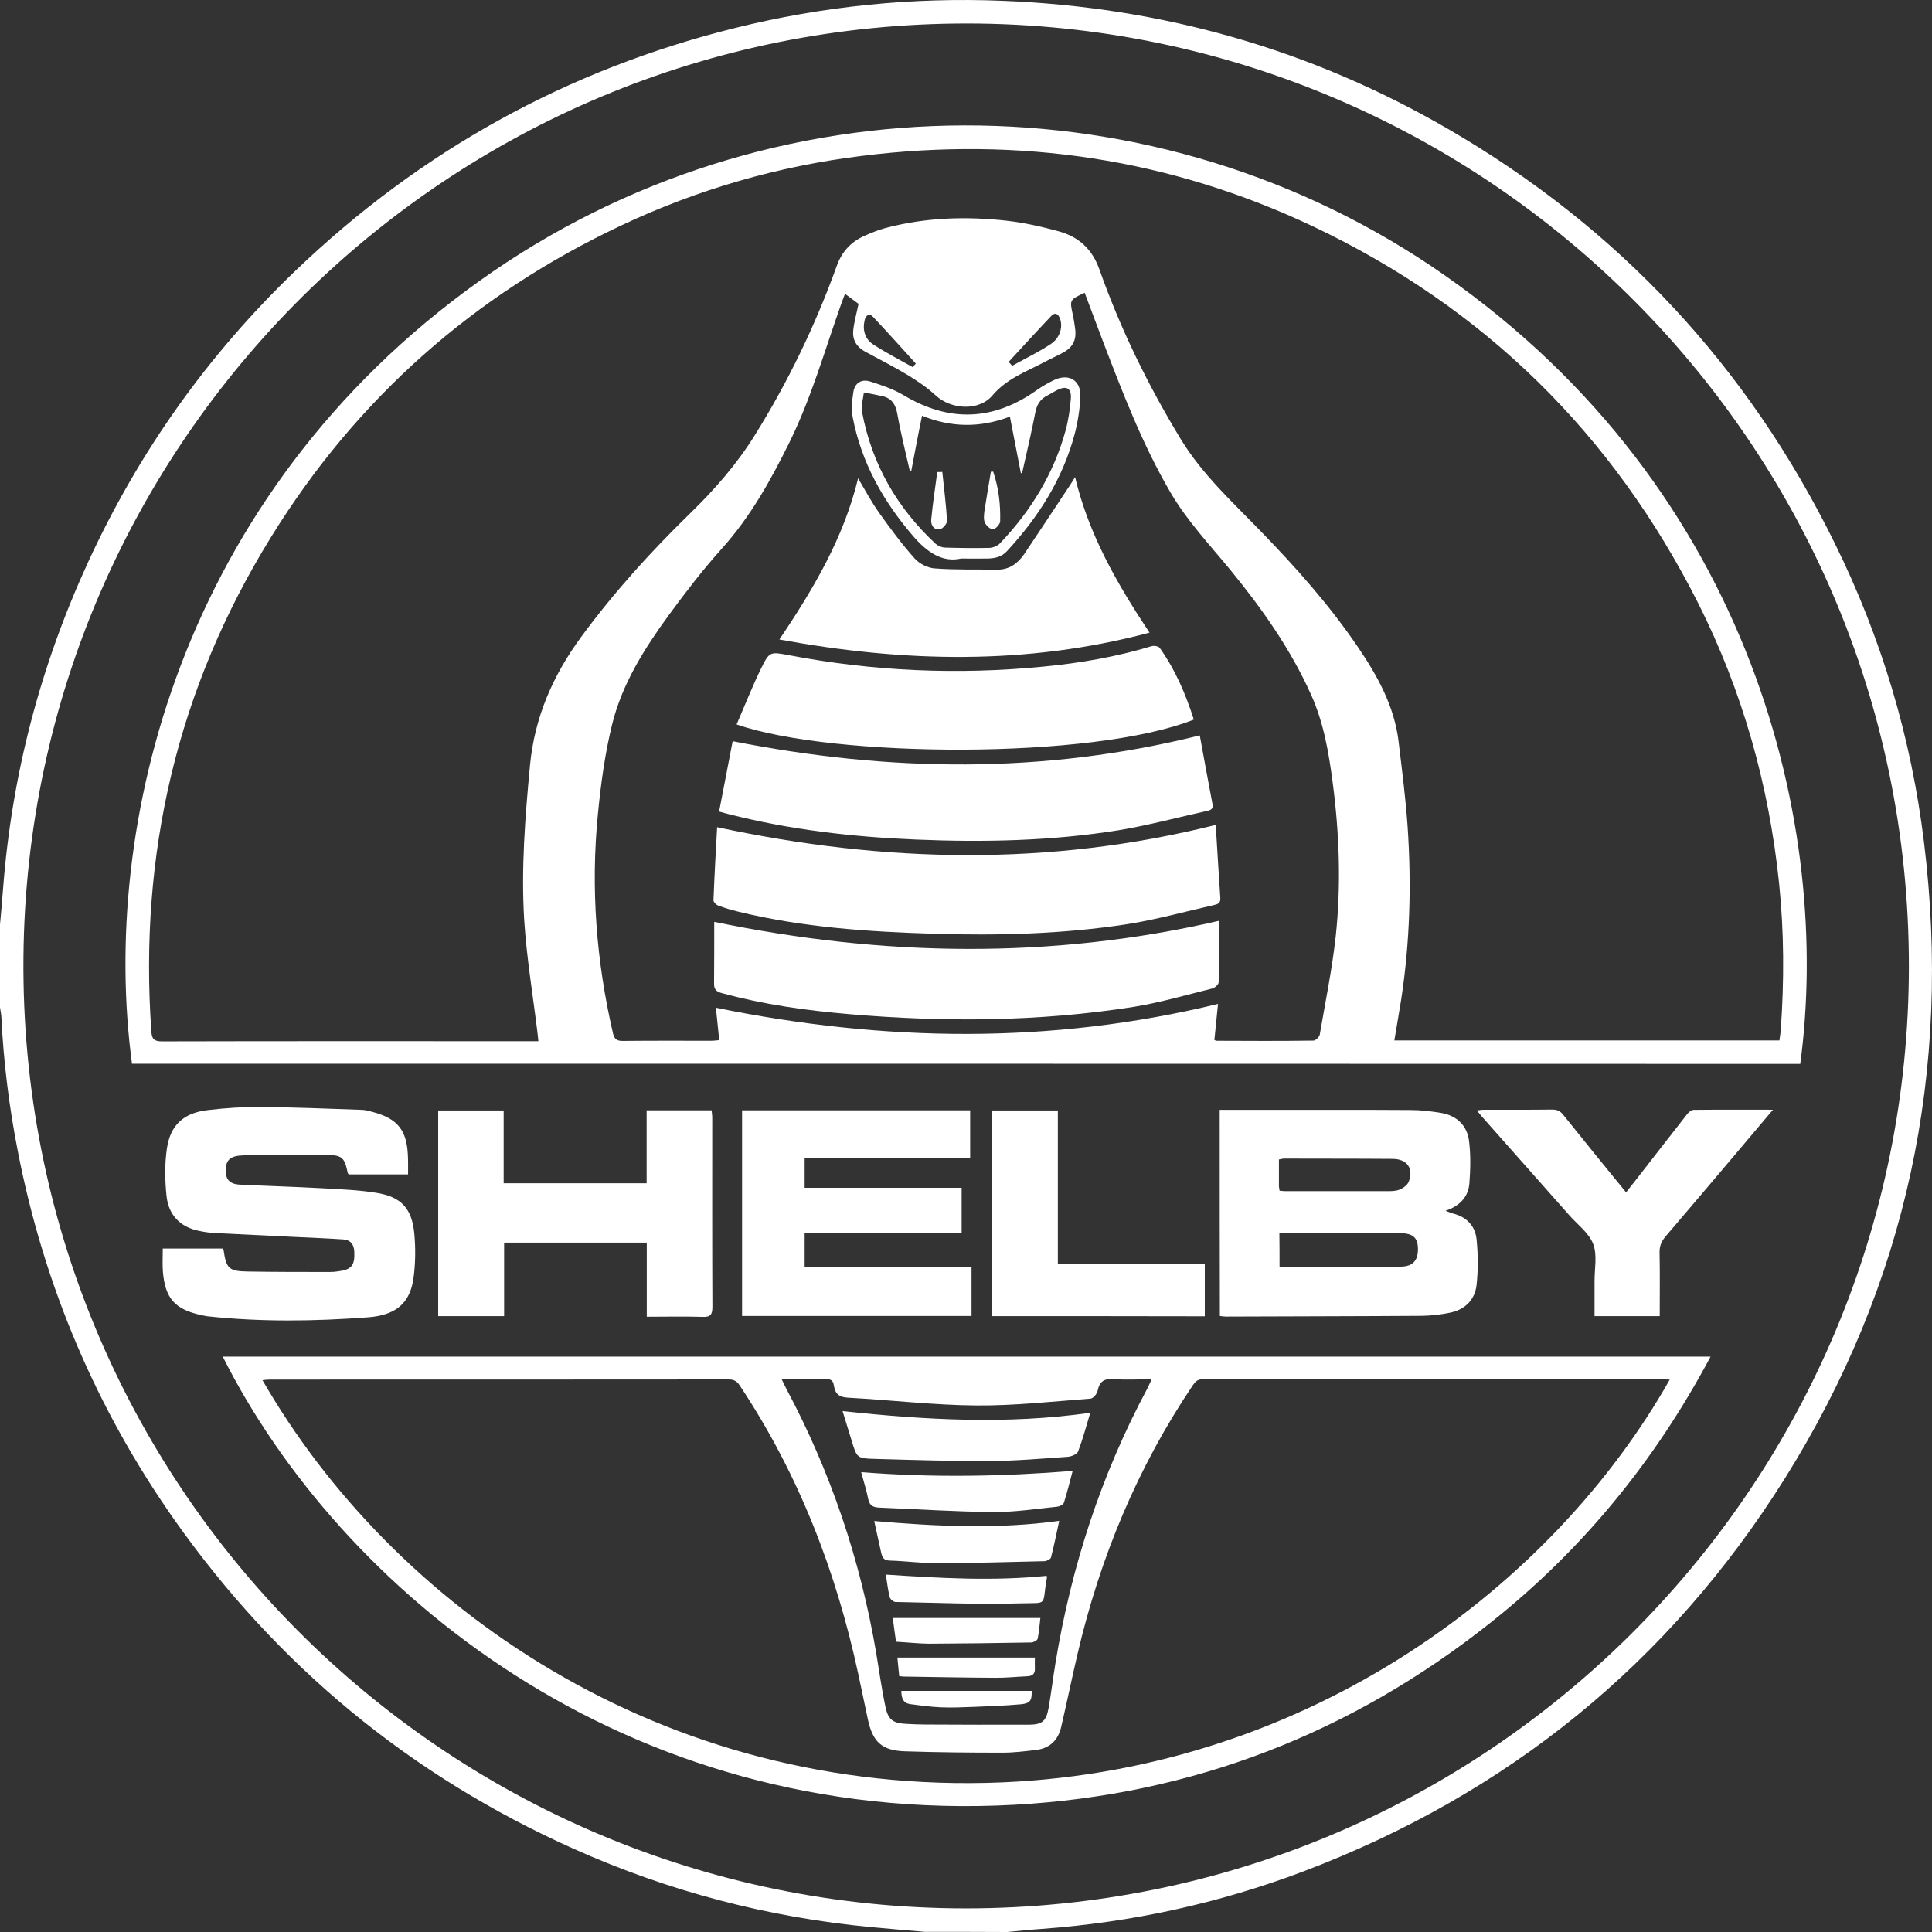 <svg width="72" height="72" viewBox="0 0 72 72" fill="none" xmlns="http://www.w3.org/2000/svg">
<rect x="0" y="0" width="72" height="72" fill="#333333" stroke="none"/>
<g id="Vector">
<path d="M34.459 71.994C33.795 71.938 33.136 71.881 32.473 71.819C28.62 71.455 24.921 70.485 21.386 68.903C15.297 66.18 10.327 62.078 6.491 56.627C3.575 52.474 1.634 47.891 0.664 42.904C0.34 41.248 0.131 39.58 0.051 37.901C0.045 37.782 0.017 37.663 0 37.544C0 36.517 0 35.484 0 34.458C0.04 34.015 0.079 33.578 0.113 33.136C0.437 28.881 1.504 24.82 3.285 20.945C5.175 16.838 7.751 13.213 11.013 10.087C15.677 5.617 21.136 2.594 27.406 1.039C30.68 0.228 34.005 -0.107 37.364 0.03C43.287 0.262 48.837 1.828 53.966 4.806C60.321 8.493 65.127 13.644 68.372 20.236C70.114 23.764 71.226 27.486 71.703 31.394C72.741 39.903 71.067 47.84 66.511 55.106C62.193 61.988 56.179 66.861 48.576 69.742C45.426 70.933 42.164 71.643 38.805 71.886C38.385 71.915 37.965 71.96 37.545 72C36.518 71.994 35.491 71.994 34.459 71.994ZM35.979 71.121C55.294 71.121 70.892 55.611 71.136 36.46C71.385 16.77 55.509 0.897 36.064 0.875C16.699 0.852 1.055 16.435 0.874 35.654C0.692 55.299 16.563 71.109 35.979 71.121Z" fill="white"/>
<path d="M4.919 39.642C3.739 30.861 6.656 18.477 17.873 10.467C28.722 2.718 43.219 2.843 53.813 10.241C65.388 18.319 68.265 30.923 67.09 39.648C46.368 39.642 25.641 39.642 4.919 39.642ZM66.313 38.775C66.33 38.633 66.358 38.502 66.364 38.377C66.494 36.551 66.489 34.73 66.301 32.909C65.921 29.256 64.94 25.767 63.288 22.482C60.105 16.174 55.328 11.472 48.944 8.442C43.605 5.912 37.977 5.078 32.115 5.81C28.989 6.196 25.998 7.058 23.15 8.403C17.658 10.989 13.283 14.858 10.094 20.026C6.605 25.67 5.175 31.825 5.64 38.434C5.657 38.701 5.725 38.809 6.032 38.809C10.582 38.797 15.133 38.803 19.689 38.803C19.808 38.803 19.922 38.803 20.064 38.803C20.052 38.678 20.041 38.599 20.035 38.525C19.865 37.118 19.627 35.711 19.536 34.293C19.417 32.37 19.57 30.447 19.751 28.524C19.922 26.726 20.608 25.166 21.663 23.73C22.884 22.068 24.268 20.542 25.743 19.107C26.645 18.228 27.462 17.292 28.126 16.225C29.375 14.223 30.39 12.113 31.19 9.894C31.383 9.361 31.729 9.004 32.229 8.783C32.478 8.675 32.734 8.567 32.995 8.499C34.487 8.102 36.008 8.056 37.528 8.227C38.175 8.3 38.822 8.448 39.446 8.618C40.195 8.822 40.706 9.276 40.978 10.059C41.761 12.271 42.788 14.365 44.008 16.373C44.808 17.683 45.926 18.704 46.975 19.788C48.292 21.144 49.546 22.55 50.607 24.116C51.339 25.194 51.963 26.317 52.122 27.639C52.247 28.688 52.383 29.738 52.457 30.793C52.604 32.954 52.547 35.104 52.218 37.249C52.139 37.754 52.048 38.253 51.963 38.775C56.758 38.775 61.524 38.775 66.313 38.775ZM45.256 38.758C45.302 38.775 45.319 38.786 45.341 38.786C46.544 38.792 47.742 38.797 48.944 38.78C49.029 38.78 49.166 38.644 49.183 38.559C49.393 37.339 49.642 36.125 49.779 34.894C49.983 32.983 49.915 31.065 49.665 29.159C49.517 28.036 49.33 26.93 48.859 25.886C48.099 24.195 47.044 22.698 45.88 21.274C45.097 20.315 44.241 19.419 43.611 18.336C42.584 16.577 41.858 14.688 41.131 12.793C40.893 12.169 40.66 11.54 40.422 10.91C39.866 11.171 39.86 11.177 39.974 11.698C40.013 11.874 40.042 12.056 40.065 12.232C40.127 12.668 39.985 12.946 39.599 13.151C39.367 13.275 39.128 13.383 38.896 13.508C38.22 13.86 37.505 14.121 36.983 14.739C36.484 15.329 35.446 15.267 34.873 14.739C34.555 14.444 34.186 14.194 33.812 13.967C33.295 13.655 32.751 13.383 32.223 13.094C31.917 12.924 31.763 12.657 31.797 12.317C31.831 11.993 31.922 11.681 31.996 11.324C31.866 11.228 31.69 11.097 31.491 10.95C31.44 11.08 31.406 11.171 31.372 11.262C30.748 13.014 30.243 14.818 29.414 16.498C28.716 17.91 27.956 19.277 26.884 20.463C26.191 21.234 25.556 22.063 24.943 22.896C24.024 24.156 23.184 25.478 22.81 27.004C22.543 28.093 22.39 29.222 22.282 30.339C22.01 33.09 22.22 35.813 22.844 38.508C22.895 38.724 22.991 38.797 23.213 38.792C24.313 38.78 25.414 38.786 26.515 38.786C26.611 38.786 26.702 38.769 26.804 38.763C26.759 38.321 26.719 37.918 26.679 37.555C32.938 38.831 39.151 38.928 45.392 37.413C45.347 37.85 45.302 38.298 45.256 38.758ZM37.591 13.485C37.636 13.536 37.676 13.587 37.721 13.633C38.198 13.366 38.697 13.128 39.151 12.827C39.508 12.595 39.616 12.181 39.503 11.874C39.44 11.704 39.327 11.625 39.185 11.767C38.646 12.334 38.118 12.912 37.591 13.485ZM34.016 13.684C34.056 13.639 34.09 13.593 34.129 13.548C33.602 12.969 33.08 12.385 32.546 11.818C32.393 11.653 32.263 11.755 32.223 11.931C32.138 12.294 32.229 12.634 32.546 12.839C33.017 13.145 33.522 13.406 34.016 13.684Z" fill="white"/>
<path d="M8.301 50.557C26.782 50.557 45.239 50.557 63.748 50.557C61.677 54.448 58.971 57.756 55.555 60.467C50.363 64.591 44.445 66.889 37.823 67.258C23.218 68.063 12.625 59.163 8.301 50.557ZM62.227 51.413C62.142 51.408 62.097 51.408 62.046 51.408C56.304 51.408 50.562 51.408 44.819 51.402C44.638 51.402 44.558 51.476 44.462 51.612C42.391 54.681 40.995 58.045 40.155 61.642C39.945 62.544 39.758 63.451 39.548 64.353C39.435 64.847 39.128 65.153 38.618 65.215C38.198 65.266 37.778 65.317 37.352 65.317C36.144 65.317 34.929 65.306 33.721 65.266C32.87 65.238 32.529 64.92 32.348 64.098C32.223 63.525 32.109 62.952 31.985 62.385C31.156 58.533 29.755 54.919 27.565 51.629C27.457 51.465 27.343 51.408 27.15 51.408C21.448 51.413 15.745 51.413 10.043 51.413C9.958 51.413 9.879 51.425 9.782 51.436C14.582 59.775 24.586 66.957 37.352 66.424C48.888 65.93 57.915 59.038 62.227 51.413ZM29.131 51.402C29.21 51.561 29.255 51.669 29.312 51.771C30.958 54.857 32.058 58.124 32.648 61.568C32.762 62.243 32.853 62.924 32.995 63.593C33.097 64.098 33.284 64.223 33.795 64.245C34.027 64.257 34.26 64.268 34.493 64.268C35.786 64.274 37.074 64.279 38.368 64.274C38.845 64.268 38.992 64.132 39.077 63.655C39.174 63.099 39.242 62.538 39.333 61.982C39.923 58.385 41.035 54.959 42.76 51.742C42.811 51.64 42.856 51.538 42.919 51.402C42.419 51.402 41.965 51.431 41.511 51.397C41.154 51.368 40.978 51.476 40.904 51.833C40.882 51.947 40.74 52.117 40.638 52.123C39.219 52.23 37.801 52.389 36.382 52.378C34.793 52.367 33.205 52.174 31.616 52.089C31.298 52.072 31.134 51.969 31.082 51.663C31.06 51.527 31.031 51.397 30.827 51.402C30.282 51.413 29.738 51.402 29.131 51.402Z" fill="white"/>
<path d="M45.455 41.361C46.028 41.361 46.573 41.361 47.117 41.361C48.933 41.361 50.749 41.356 52.565 41.367C52.945 41.367 53.33 41.412 53.705 41.475C54.295 41.577 54.681 41.946 54.749 42.536C54.811 43.052 54.8 43.579 54.76 44.096C54.721 44.6 54.408 44.941 53.87 45.122C54.006 45.173 54.074 45.202 54.148 45.224C54.658 45.349 54.976 45.69 55.027 46.183C55.084 46.751 55.089 47.329 55.027 47.891C54.965 48.447 54.584 48.815 54.023 48.923C53.688 48.991 53.347 49.031 53.007 49.037C50.567 49.054 48.127 49.054 45.688 49.065C45.619 49.065 45.551 49.054 45.461 49.042C45.455 46.489 45.455 43.943 45.455 41.361ZM47.685 47.227C48.173 47.227 48.644 47.227 49.115 47.227C50.142 47.221 51.174 47.221 52.201 47.204C52.655 47.199 52.848 46.972 52.843 46.541C52.837 46.121 52.661 45.962 52.179 45.956C50.788 45.951 49.393 45.945 48.002 45.945C47.895 45.945 47.793 45.956 47.679 45.962C47.685 46.393 47.685 46.79 47.685 47.227ZM47.685 44.374C47.764 44.379 47.832 44.391 47.9 44.391C49.149 44.391 50.397 44.391 51.651 44.391C51.821 44.391 52.003 44.396 52.156 44.334C52.286 44.283 52.445 44.169 52.496 44.045C52.695 43.551 52.44 43.188 51.895 43.188C50.556 43.177 49.217 43.182 47.872 43.177C47.804 43.177 47.742 43.194 47.662 43.211C47.662 43.557 47.662 43.891 47.662 44.22C47.668 44.26 47.679 44.311 47.685 44.374Z" fill="white"/>
<path d="M15.207 43.767C14.457 43.767 13.726 43.767 12.994 43.767C12.982 43.75 12.965 43.733 12.96 43.715C12.84 43.137 12.755 43.046 12.159 43.041C11.133 43.029 10.1 43.035 9.073 43.057C8.602 43.069 8.432 43.216 8.415 43.557C8.392 43.943 8.545 44.124 8.931 44.147C9.958 44.198 10.985 44.226 12.012 44.283C12.687 44.322 13.362 44.345 14.026 44.453C14.951 44.6 15.348 45.032 15.439 45.962C15.49 46.501 15.485 47.051 15.416 47.59C15.297 48.543 14.781 49.014 13.709 49.093C11.717 49.241 9.72 49.269 7.728 49.054C7.649 49.042 7.569 49.025 7.49 49.008C6.519 48.793 6.156 48.39 6.071 47.397C6.049 47.119 6.066 46.836 6.066 46.529C6.815 46.529 7.552 46.529 8.295 46.529C8.307 46.546 8.324 46.558 8.33 46.575C8.432 47.278 8.528 47.374 9.232 47.386C10.253 47.403 11.269 47.403 12.29 47.403C12.392 47.403 12.494 47.397 12.591 47.38C13.101 47.318 13.226 47.165 13.204 46.648C13.192 46.376 13.062 46.206 12.789 46.189C12.194 46.149 11.603 46.127 11.008 46.098C9.998 46.047 8.993 46.002 7.983 45.951C7.79 45.939 7.603 45.911 7.416 45.871C6.707 45.729 6.281 45.27 6.207 44.578C6.145 43.993 6.134 43.386 6.219 42.808C6.349 41.912 6.854 41.469 7.762 41.367C8.403 41.293 9.05 41.248 9.691 41.254C10.962 41.265 12.233 41.316 13.499 41.361C13.635 41.367 13.777 41.407 13.913 41.446C14.815 41.69 15.161 42.121 15.201 43.063C15.212 43.29 15.207 43.517 15.207 43.767Z" fill="white"/>
<path d="M36.206 47.216C36.206 47.857 36.206 48.435 36.206 49.042C33.352 49.042 30.515 49.042 27.655 49.042C27.655 46.489 27.655 43.943 27.655 41.378C30.487 41.378 33.307 41.378 36.155 41.378C36.155 41.963 36.155 42.541 36.155 43.154C34.107 43.154 32.058 43.154 29.987 43.154C29.987 43.54 29.987 43.886 29.987 44.266C31.934 44.266 33.874 44.266 35.837 44.266C35.837 44.839 35.837 45.378 35.837 45.951C33.891 45.951 31.951 45.951 29.987 45.951C29.987 46.382 29.987 46.779 29.987 47.21C32.053 47.216 34.118 47.216 36.206 47.216Z" fill="white"/>
<path d="M24.103 46.308C22.322 46.308 20.569 46.308 18.787 46.308C18.787 47.221 18.787 48.123 18.787 49.048C17.953 49.048 17.153 49.048 16.33 49.048C16.33 46.495 16.33 43.948 16.33 41.384C17.141 41.384 17.941 41.384 18.77 41.384C18.77 42.286 18.77 43.177 18.77 44.096C20.557 44.096 22.31 44.096 24.098 44.096C24.098 43.182 24.098 42.292 24.098 41.378C24.921 41.378 25.709 41.378 26.52 41.378C26.526 41.475 26.543 41.56 26.543 41.651C26.543 43.999 26.538 46.348 26.549 48.702C26.549 48.986 26.481 49.088 26.186 49.076C25.505 49.054 24.818 49.071 24.103 49.071C24.103 48.135 24.103 47.233 24.103 46.308Z" fill="white"/>
<path d="M61.853 49.048C61.03 49.048 60.247 49.048 59.424 49.048C59.424 48.611 59.424 48.191 59.424 47.766C59.419 47.295 59.532 46.773 59.373 46.359C59.214 45.945 58.783 45.633 58.471 45.276C57.387 44.05 56.304 42.831 55.22 41.605C55.169 41.543 55.118 41.48 55.038 41.384C55.141 41.373 55.214 41.356 55.282 41.356C56.139 41.356 56.996 41.361 57.853 41.35C58.029 41.35 58.142 41.401 58.255 41.543C59.022 42.502 59.799 43.455 60.599 44.436C60.741 44.255 60.871 44.09 61.002 43.925C61.62 43.131 62.239 42.331 62.863 41.537C62.925 41.458 63.027 41.361 63.112 41.361C64.077 41.35 65.042 41.356 66.074 41.356C65.592 41.923 65.155 42.445 64.713 42.967C63.833 44.005 62.954 45.049 62.069 46.081C61.915 46.263 61.842 46.438 61.847 46.677C61.864 47.46 61.853 48.231 61.853 49.048Z" fill="white"/>
<path d="M36.972 49.048C36.972 46.478 36.972 43.943 36.972 41.384C37.789 41.384 38.589 41.384 39.423 41.384C39.423 43.279 39.423 45.168 39.423 47.102C41.267 47.102 43.072 47.102 44.899 47.102C44.899 47.772 44.899 48.401 44.899 49.054C42.26 49.048 39.628 49.048 36.972 49.048Z" fill="white"/>
<path d="M45.307 30.742C45.364 31.644 45.415 32.557 45.478 33.471C45.489 33.658 45.381 33.697 45.251 33.726C44.172 33.97 43.1 34.27 42.011 34.441C39.622 34.809 37.211 34.872 34.799 34.798C32.348 34.724 29.908 34.56 27.514 33.975C27.258 33.913 27.009 33.839 26.765 33.748C26.691 33.72 26.589 33.618 26.589 33.556C26.623 32.654 26.674 31.746 26.725 30.827C32.944 32.16 39.1 32.296 45.307 30.742Z" fill="white"/>
<path d="M26.799 30.243C26.974 29.335 27.145 28.45 27.304 27.622C33.142 28.773 38.896 28.853 44.712 27.406C44.865 28.246 45.024 29.114 45.188 29.976C45.222 30.169 45.092 30.197 44.961 30.226C43.883 30.464 42.811 30.753 41.721 30.935C39.202 31.343 36.66 31.394 34.118 31.287C31.769 31.19 29.437 30.923 27.15 30.339C27.054 30.317 26.957 30.288 26.799 30.243Z" fill="white"/>
<path d="M45.426 34.316C45.426 35.042 45.432 35.825 45.415 36.608C45.415 36.693 45.268 36.817 45.171 36.84C44.207 37.078 43.242 37.362 42.26 37.521C38.737 38.077 35.191 38.099 31.639 37.793C30.038 37.657 28.455 37.436 26.901 37.01C26.708 36.959 26.611 36.88 26.611 36.67C26.617 35.887 26.617 35.099 26.617 34.355C32.881 35.649 39.168 35.762 45.426 34.316Z" fill="white"/>
<path d="M29.046 23.832C30.322 21.932 31.44 20.049 31.979 17.825C32.257 18.29 32.484 18.721 32.768 19.118C33.182 19.697 33.607 20.276 34.084 20.809C34.26 21.007 34.572 21.166 34.839 21.183C35.61 21.24 36.388 21.217 37.159 21.229C37.608 21.234 37.925 21.002 38.164 20.656C38.737 19.805 39.304 18.942 39.872 18.086C39.928 18.006 39.974 17.921 40.065 17.78C40.575 19.924 41.625 21.745 42.839 23.577C38.243 24.797 33.681 24.683 29.046 23.832Z" fill="white"/>
<path d="M44.49 26.816C40.74 28.314 31.043 28.246 27.451 26.998C27.752 26.306 28.024 25.608 28.353 24.933C28.677 24.269 28.699 24.286 29.403 24.417C32.541 25.018 35.701 25.154 38.884 24.842C40.252 24.712 41.596 24.479 42.913 24.082C43.004 24.054 43.174 24.082 43.219 24.145C43.798 24.956 44.184 25.858 44.49 26.816Z" fill="white"/>
<path d="M35.815 20.815C35.122 20.973 34.549 20.582 34.027 19.975C32.915 18.682 32.104 17.241 31.78 15.562C31.724 15.255 31.752 14.921 31.803 14.608C31.854 14.274 32.104 14.115 32.427 14.217C32.858 14.353 33.295 14.501 33.675 14.728C35.389 15.754 37.035 15.681 38.652 14.529C38.85 14.387 39.06 14.274 39.276 14.166C39.832 13.899 40.291 14.172 40.263 14.79C40.24 15.261 40.167 15.732 40.047 16.186C39.599 17.859 38.697 19.272 37.528 20.537C37.318 20.764 37.069 20.809 36.796 20.815C36.518 20.82 36.234 20.815 35.815 20.815ZM33.959 17.558C33.942 17.558 33.925 17.558 33.908 17.558C33.749 16.855 33.568 16.151 33.443 15.437C33.38 15.074 33.233 14.841 32.881 14.762C32.654 14.711 32.427 14.671 32.195 14.626C32.166 14.87 32.081 15.13 32.127 15.357C32.49 17.292 33.426 18.92 34.861 20.259C34.947 20.338 35.088 20.4 35.208 20.406C35.764 20.423 36.314 20.429 36.87 20.418C37.006 20.412 37.171 20.349 37.261 20.253C38.413 19.045 39.27 17.655 39.713 16.038C39.815 15.664 39.872 15.267 39.906 14.875C39.94 14.472 39.752 14.359 39.401 14.535C39.276 14.597 39.157 14.677 39.032 14.739C38.771 14.87 38.64 15.074 38.584 15.369C38.436 16.129 38.26 16.878 38.09 17.632C38.073 17.632 38.056 17.632 38.044 17.632C37.908 16.94 37.778 16.248 37.636 15.527C36.513 15.953 35.44 15.93 34.362 15.493C34.215 16.197 34.09 16.878 33.959 17.558Z" fill="white"/>
<path d="M40.632 52.65C40.473 53.178 40.348 53.643 40.178 54.091C40.138 54.193 39.934 54.278 39.803 54.29C38.828 54.358 37.852 54.443 36.876 54.448C35.457 54.454 34.033 54.409 32.614 54.369C31.934 54.352 31.934 54.335 31.735 53.677C31.627 53.331 31.525 52.99 31.4 52.588C34.487 52.917 37.528 53.093 40.632 52.65Z" fill="white"/>
<path d="M32.093 54.862C34.731 55.072 37.335 55.027 39.974 54.817C39.866 55.231 39.77 55.617 39.65 55.997C39.628 56.071 39.491 56.139 39.401 56.15C38.606 56.23 37.812 56.355 37.023 56.349C35.605 56.337 34.181 56.241 32.762 56.184C32.529 56.173 32.399 56.099 32.353 55.85C32.291 55.532 32.189 55.22 32.093 54.862Z" fill="white"/>
<path d="M32.58 56.684C34.884 56.882 37.165 56.995 39.474 56.678C39.372 57.149 39.282 57.597 39.168 58.039C39.151 58.107 39.004 58.181 38.918 58.181C37.579 58.215 36.24 58.249 34.907 58.255C34.322 58.255 33.744 58.175 33.159 58.158C32.938 58.153 32.876 58.045 32.836 57.852C32.756 57.472 32.666 57.098 32.58 56.684Z" fill="white"/>
<path d="M39.004 58.726C39.015 58.777 39.02 58.788 39.015 58.794C38.816 59.872 39.106 59.724 38.028 59.752C36.478 59.798 34.924 59.73 33.375 59.701C33.301 59.701 33.176 59.599 33.159 59.526C33.091 59.265 33.063 58.992 33.012 58.68C35.009 58.811 37.001 58.93 39.004 58.726Z" fill="white"/>
<path d="M33.392 61.182C33.346 60.87 33.307 60.575 33.273 60.297C35.105 60.297 36.921 60.297 38.771 60.297C38.742 60.541 38.725 60.813 38.669 61.074C38.657 61.131 38.521 61.205 38.442 61.21C37.165 61.233 35.883 61.25 34.606 61.256C34.209 61.25 33.806 61.205 33.392 61.182Z" fill="white"/>
<path d="M38.567 61.772C38.567 61.897 38.561 62.039 38.567 62.175C38.578 62.385 38.47 62.464 38.277 62.47C37.897 62.487 37.511 62.526 37.131 62.526C35.979 62.521 34.833 62.498 33.681 62.481C33.63 62.481 33.585 62.47 33.511 62.464C33.488 62.22 33.466 61.988 33.443 61.772C35.162 61.772 36.859 61.772 38.567 61.772Z" fill="white"/>
<path d="M33.59 63.014C35.213 63.014 36.83 63.014 38.447 63.014C38.459 63.372 38.396 63.48 38.039 63.514C37.46 63.565 36.881 63.587 36.297 63.61C35.883 63.627 35.474 63.644 35.06 63.627C34.68 63.61 34.3 63.559 33.925 63.508C33.664 63.474 33.59 63.287 33.59 63.014Z" fill="white"/>
<path d="M37.012 17.575C37.216 18.177 37.29 18.795 37.273 19.43C37.267 19.538 37.108 19.714 37.006 19.725C36.91 19.731 36.751 19.589 36.7 19.47C36.649 19.345 36.671 19.175 36.688 19.033C36.762 18.551 36.847 18.063 36.927 17.581C36.955 17.581 36.983 17.575 37.012 17.575Z" fill="white"/>
<path d="M35.117 17.587C35.179 18.194 35.259 18.801 35.293 19.408C35.298 19.515 35.134 19.708 35.02 19.725C34.805 19.759 34.685 19.567 34.703 19.374C34.759 18.778 34.85 18.188 34.929 17.592C34.992 17.592 35.054 17.592 35.117 17.587Z" fill="white"/>
</g>
</svg>
